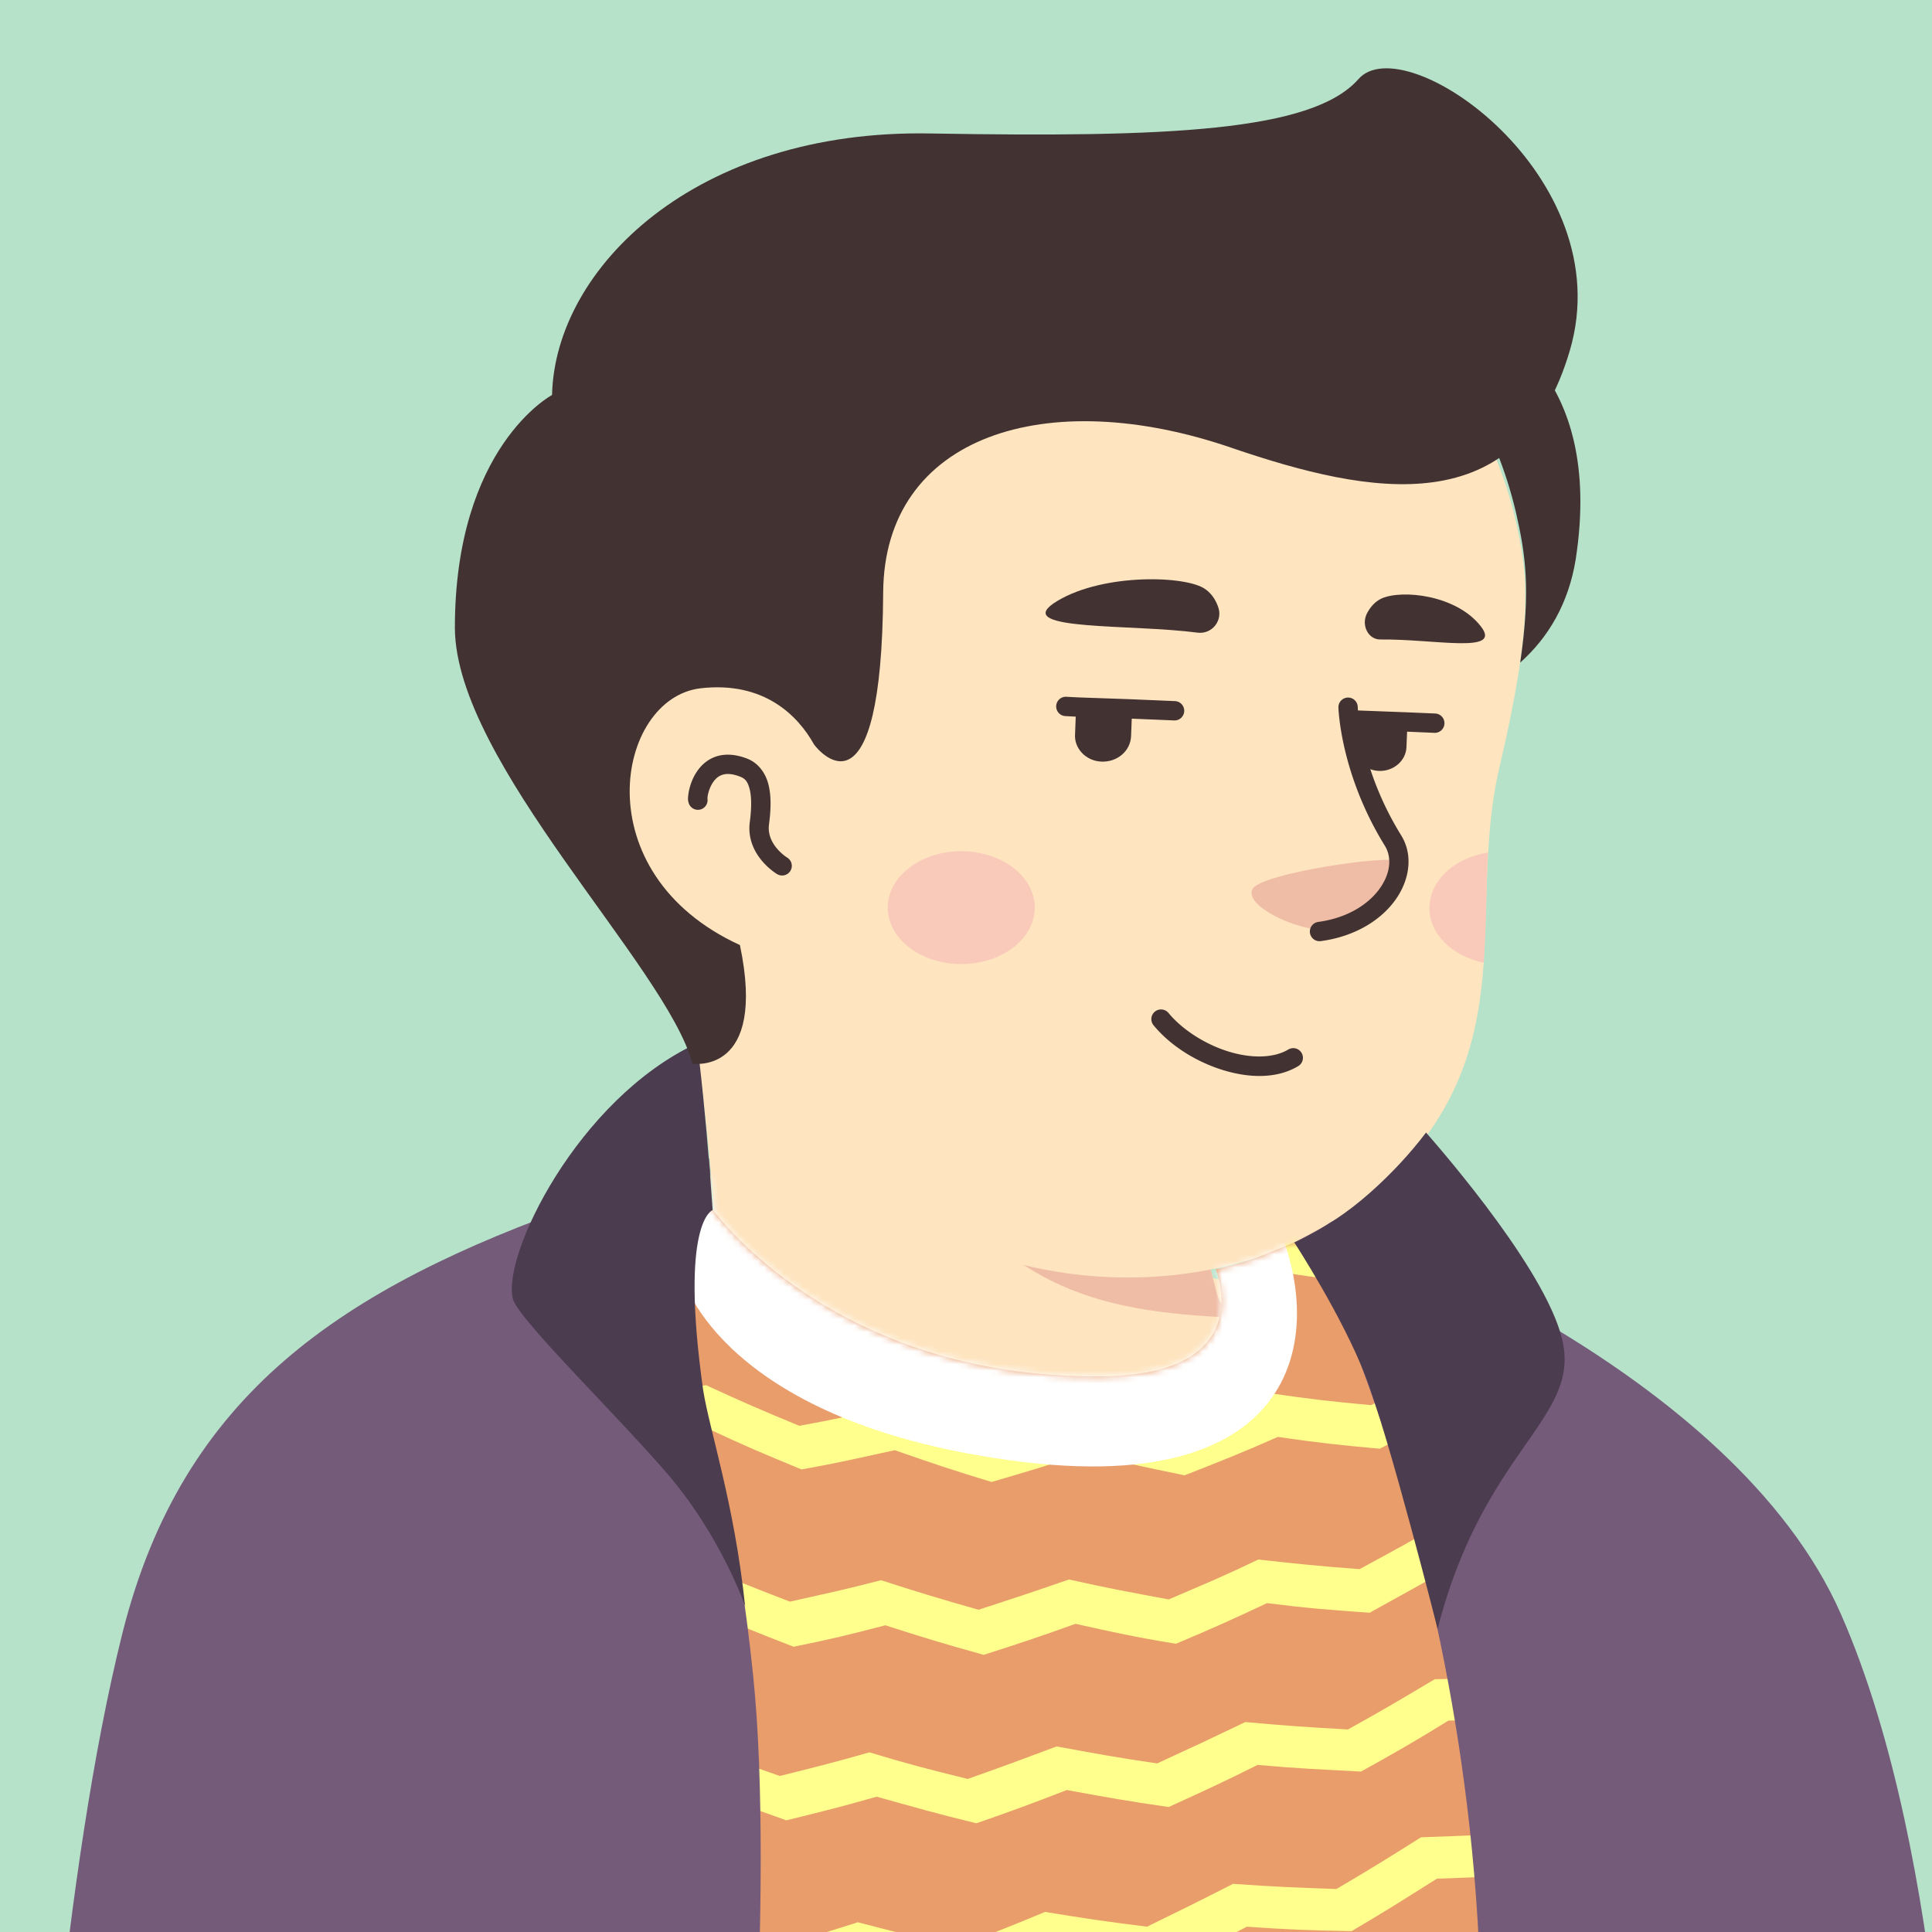 <?xml version="1.0" encoding="UTF-8" standalone="no"?>
<!-- Created with Inkscape (http://www.inkscape.org/) -->

<svg
   width="79.375mm"
   height="79.375mm"
   viewBox="0 0 79.375 79.375"
   version="1.1"
   id="svg5"
   xmlns="http://www.w3.org/2000/svg"
   xmlns:svg="http://www.w3.org/2000/svg">
  <rect x="0" y="0" width="79.375" height="79.375" fill="#808080" stroke="none"/>
  <defs
     id="defs2">
    <clipPath
       id="clip0_421_1274">
      <rect
         width="300"
         height="300"
         fill="#ffffff"
         id="rect903"
         x="0"
         y="0" />
    </clipPath>
  </defs>
  <g
     id="layer1"
     transform="translate(-68.213,-68.213)">
    <g
       style="fill:none"
       id="g954"
       transform="matrix(0.265,0,0,0.265,68.213,68.213)">
      <g
         clip-path="url(#clip0_421_1274)"
         id="g901">
        <path
           id="path1338"
           style="fill:#b5e2c9"
           d="M 0,0 H 300 V 300 H 0 Z" />
        <path
           d="m 253.592,257.177 c -0.774,0.514 -1.659,1.029 -2.434,1.543 -0.885,0.515 -1.66,1.029 -2.545,1.44 -0.774,0.412 -1.438,0.824 -2.213,1.235 -0.11,0.103 -0.221,0.103 -0.332,0.206 -2.545,1.44 -5.2,2.778 -7.856,4.012 -0.774,0.412 -1.659,0.823 -2.434,1.132 0,0 -0.111,0.103 -0.221,0.103 -0.885,0.411 -1.771,0.823 -2.656,1.234 -1.77,0.823 -3.651,1.544 -5.422,2.264 -0.885,0.411 -1.881,0.72 -2.766,1.028 -0.885,0.309 -1.881,0.721 -2.766,1.029 -0.885,0.309 -1.881,0.72 -2.766,1.029 0,0 0,0 -0.111,0 -0.885,0.309 -1.881,0.617 -2.766,0.926 -1.992,0.617 -4.094,1.235 -6.086,1.852 -0.664,0.206 -1.438,0.411 -2.102,0.617 -2.102,0.617 -4.205,1.132 -6.307,1.543 -0.775,0.206 -1.549,0.309 -2.434,0.515 -1.992,0.411 -4.094,0.823 -6.086,1.234 -0.443,0.103 -0.774,0.103 -1.217,0.206 -0.664,0.103 -1.439,0.206 -2.102,0.309 -0.996,0.103 -1.881,0.308 -2.877,0.411 -0.443,0.103 -0.885,0.103 -1.328,0.206 -0.553,0.103 -1.217,0.206 -1.881,0.206 -1.77,0.206 -3.651,0.411 -5.422,0.617 -0.553,0.103 -1.217,0.103 -1.77,0.206 h -0.111 c -0.774,0.103 -1.549,0.103 -2.323,0.206 -0.775,0.102 -1.55,0.102 -2.324,0.102 -0.443,0 -0.996,0.103 -1.438,0.103 -0.886,0 -1.66,0.103 -2.435,0.103 -1.106,0 -2.102,0.103 -3.209,0.103 -1.106,0 -2.102,0 -3.208,0 -0.775,0 -1.549,0 -2.324,0 -46.583,-0.617 -88.629,-19.033 -118.504,-48.251 0,0 0,-0.103 -0.111,-0.103 3.43,-6.276 16.155,-17.592 29.432,-26.955 16.819,-11.831 40.608,-19.135 40.608,-19.135 0,0 15.602,-2.367 73.471,8.847 44.149,8.642 62.959,43.725 69.376,59.877 z"
           fill="#fee4bf"
           id="path1335" />
        <path
           d="m 196.498,225.798 c -2.324,10.597 -17.372,16.873 -42.711,7.408 -31.092,-11.729 -43.042,-44.753 -43.042,-44.753 -1.659,-23.663 -5.532,-43.93 -5.532,-43.93 35.961,-2.881 78.45,36.214 78.45,36.214 l 4.868,19.341 c 0.443,1.646 1.328,3.087 2.656,4.115 2.323,3.704 6.86,14.815 5.311,21.605 z"
           fill="#fee4bf"
           id="path1332" />
        <path
           d="m 191.187,204.296 c -21.134,-1.029 -36.735,-3.909 -53.443,-31.79 14.163,11.626 30.871,16.049 48.464,18.107 l 2.323,9.465 c 0.443,1.749 1.328,3.189 2.656,4.218 z"
           fill="#efbda5"
           id="path1329" />
        <path
           d="m 234.893,80.325 c 1.992,8.642 2.987,15.638 -2.434,38.683 -5.422,23.045 4.979,46.091 -21.134,67.181 -17.593,14.198 -48.353,16.873 -72.917,1.338 -8.299,-5.247 -15.934,-12.552 -22.13,-22.12 -4.868,-7.51 -10.512,-14.609 -16.819,-21.09 -8.741,-8.848 -19.253,-26.646 -14.052,-58.128 8.409,-51.235 62.959,-57.099 95.158,-51.44 32.198,5.659 48.906,22.737 54.328,45.576 z"
           fill="#fee4bf"
           id="path1326" />
        <path
           d="m 129.003,120.551 c 0,0 -3.43,-15.432 -19.585,-13.58 -13.942,1.646 -18.81,32.716 12.835,41.358"
           fill="#fee4bf"
           id="path1323" />
        <path
           style="color:#000000;fill:#423232;stroke-linecap:round;stroke-linejoin:round;stroke-miterlimit:10;-inkscape-stroke:none"
           d="m 113.322,117.02 c -0.786,-0.056 -1.521,0.023 -2.188,0.229 -1.334,0.41 -2.32,1.287 -2.98,2.213 -0.661,0.926 -1.035,1.908 -1.25,2.748 -0.107,0.42 -0.174,0.803 -0.207,1.148 -0.033,0.345 -0.083,0.569 0.055,1.08 a 1.5,1.5 0 0 0 1.838,1.061 1.5,1.5 0 0 0 1.059,-1.838 c 0.082,0.306 0.022,0.144 0.037,-0.019 0.015,-0.163 0.054,-0.411 0.125,-0.688 0.141,-0.552 0.411,-1.221 0.787,-1.748 0.377,-0.528 0.821,-0.905 1.42,-1.09 0.599,-0.184 1.434,-0.209 2.721,0.291 a 1.5,1.5 0 0 0 0.01,0.004 c 0.759,0.289 1.16,0.739 1.463,1.887 0.303,1.148 0.337,2.942 0.019,5.252 a 1.5,1.5 0 0 0 -0.006,0.045 c -0.551,5.127 4.266,7.93 4.266,7.93 A 1.5,1.5 0 0 0 122.547,135 a 1.5,1.5 0 0 0 -0.523,-2.055 c 0,0 -3.15,-1.928 -2.816,-5.031 l -0.006,0.043 c 0.347,-2.525 0.381,-4.641 -0.09,-6.426 -0.471,-1.783 -1.621,-3.286 -3.295,-3.924 -0.874,-0.339 -1.711,-0.532 -2.494,-0.588 z"
           id="path1320" />
        <path
           d="m 205.682,144.214 c 0,0 4.204,0.206 8.188,-4.218 2.212,-2.469 4.094,-5.556 2.876,-6.482 -1.217,-1.028 -21.244,1.852 -22.572,4.321 -1.328,2.469 6.418,6.379 11.508,6.379 z"
           fill="#efbda5"
           id="path1317" />
        <path
           style="color:#000000;fill:#423232;stroke-linecap:round;stroke-linejoin:round;stroke-miterlimit:10;-inkscape-stroke:none"
           d="m 208.967,108.146 a 1.5,1.5 0 0 0 -1.465,1.533 c 0,0 0.242,10.202 7.195,21.436 1.121,1.817 0.896,4.309 -0.826,6.689 -1.723,2.381 -4.935,4.509 -9.498,5.129 a 1.5,1.5 0 0 0 -1.285,1.688 1.5,1.5 0 0 0 1.689,1.285 c 5.285,-0.718 9.265,-3.221 11.525,-6.344 2.26,-3.123 2.81,-7.007 0.945,-10.025 a 1.5,1.5 0 0 0 0,-0.002 C 210.701,118.959 210.5,109.611 210.5,109.611 a 1.5,1.5 0 0 0 -1.533,-1.465 z"
           id="path1314" />
        <path
           opacity="0.42"
           d="m 149.03,149.461 c 6.294,0 11.396,-3.915 11.396,-8.745 0,-4.83 -5.102,-8.745 -11.396,-8.745 -6.295,0 -11.397,3.915 -11.397,8.745 0,4.83 5.102,8.745 11.397,8.745 z"
           fill="#f2a5b2"
           id="path1311" />
        <path
           opacity="0.42"
           d="m 230.688,132.177 c -0.332,5.761 -0.221,11.42 -0.663,17.078 -4.869,-1.029 -8.41,-4.424 -8.41,-8.436 0,-4.321 3.873,-7.819 9.073,-8.642 z"
           fill="#f2a5b2"
           id="path1308" />
        <path
           d="m 90.528,186.466 c 0,0 16.362,-6.643 19.388,-6.872 l 0.224,2.634 c 0,0 -13,5.727 -13.784,6.643 -0.784,0.916 -5.828,-2.405 -5.828,-2.405 z"
           fill="#7e5d6d"
           id="path1305" />
        <path
           d="M 292.477,335.127 H 9.166 c 0,0 1.681,-53.143 18.715,-91.052 12.888,-28.633 43.819,-47.531 66.345,-55.777 6.388,-2.291 11.319,-4.81 15.914,-6.07 0,0.573 0.336,4.81 0.336,5.268 0,0 18.603,26.228 60.069,25.884 24.879,-0.114 17.931,-16.607 17.931,-16.607 2.129,-0.458 4.146,-1.03 6.164,-1.718 0.672,-0.229 5.379,-2.176 5.939,-2.405 14.457,3.894 32.164,14.889 57.828,36.879 28.914,24.853 34.069,105.598 34.069,105.598 z"
           fill="#e89d6b"
           id="path1302" />
        <mask
           id="mask0_421_1274"
           maskUnits="userSpaceOnUse"
           x="9"
           y="182"
           width="284"
           height="154">
          <path
             d="M 292.477,335.127 H 9.166 c 0,0 1.681,-53.143 18.715,-91.052 12.888,-28.633 43.819,-47.531 66.345,-55.777 6.388,-2.291 11.319,-4.81 15.914,-6.07 0,0.573 0.336,4.81 0.336,5.268 0,0 18.603,26.228 60.069,25.884 24.879,-0.114 17.931,-16.607 17.931,-16.607 2.129,-0.458 4.146,-1.03 6.164,-1.718 0.672,-0.229 5.379,-2.176 5.939,-2.405 14.457,3.894 32.164,14.889 57.828,36.879 28.914,24.853 34.069,105.598 34.069,105.598 z"
             fill="#e89d6b"
             id="path850" />
        </mask>
        <g
           mask="url(#mask0_421_1274)"
           id="g867">
          <path
             d="m 67.33,179.708 c 6.164,0.229 9.302,0.344 15.466,0.229 5.491,3.322 8.181,4.925 13.784,8.018 5.716,-0.344 8.629,-0.573 14.345,-1.26 5.715,2.748 8.517,4.123 14.233,6.757 5.827,-0.916 8.741,-1.489 14.457,-2.634 5.827,2.29 8.853,3.321 14.681,5.268 5.827,-1.489 8.741,-2.405 14.569,-4.123 6.051,1.604 9.077,2.405 15.129,3.78 5.827,-2.176 8.741,-3.207 14.569,-5.612 6.164,1.03 9.302,1.489 15.465,2.29 5.716,-2.748 8.63,-4.123 14.345,-7.101 6.276,0.344 9.414,0.458 15.69,0.573 5.603,-3.436 8.405,-5.154 14.008,-8.704 7.061,-0.573 10.535,-0.917 17.595,-1.718 -0.56,2.748 -0.784,4.123 -1.232,6.872 -5.828,0.687 -8.854,1.03 -14.681,1.488 -5.716,3.665 -8.518,5.498 -14.345,8.934 -6.388,0 -9.526,-0.115 -15.914,-0.458 -5.828,2.978 -8.741,4.466 -14.569,7.215 -6.276,-0.802 -9.414,-1.26 -15.69,-2.176 -5.827,2.405 -8.853,3.551 -14.681,5.612 -6.164,-1.374 -9.189,-2.176 -15.241,-3.779 -5.828,1.718 -8.854,2.634 -14.681,4.123 -5.94,-2.062 -8.966,-3.093 -14.905,-5.383 -5.828,1.145 -8.742,1.718 -14.681,2.634 -5.828,-2.634 -8.63,-3.894 -14.457,-6.757 -5.828,0.572 -8.742,0.801 -14.457,1.145 -5.603,-3.092 -8.405,-4.696 -13.896,-8.132 -5.155,0 -7.733,0 -12.888,-0.229 -0.784,-2.634 -1.121,-4.008 -2.017,-6.872 z"
             fill="#ffff8d"
             id="path1299" />
          <path
             d="m 65.761,208.799 c 6.164,0.115 9.19,0.115 15.466,-0.114 5.603,3.206 8.405,4.695 14.009,7.673 5.716,-0.458 8.518,-0.802 14.233,-1.603 5.716,2.634 8.629,3.894 14.457,6.299 5.716,-1.031 8.517,-1.718 14.345,-2.978 5.94,2.062 8.965,3.092 14.905,4.925 5.716,-1.718 8.629,-2.52 14.345,-4.467 6.052,1.489 9.19,2.176 15.241,3.436 5.716,-2.29 8.517,-3.436 14.233,-5.955 6.276,0.916 9.302,1.259 15.578,1.832 5.603,-2.863 8.405,-4.352 14.008,-7.444 6.276,0.229 9.526,0.229 15.802,0.114 5.491,-3.436 8.181,-5.268 13.672,-8.933 7.061,-0.688 10.647,-1.031 17.707,-2.062 -0.448,2.749 -0.56,4.123 -1.008,6.757 -5.94,0.802 -8.854,1.146 -14.681,1.718 -5.604,3.78 -8.293,5.612 -13.897,9.163 -6.388,0.114 -9.638,0.114 -16.026,-0.115 -5.715,3.093 -8.517,4.582 -14.233,7.559 -6.275,-0.572 -9.525,-0.916 -15.801,-1.832 -5.716,2.52 -8.63,3.665 -14.457,5.955 -6.164,-1.259 -9.302,-1.947 -15.466,-3.435 -5.827,1.947 -8.629,2.748 -14.457,4.466 -6.051,-1.832 -9.077,-2.863 -15.017,-4.925 -5.827,1.26 -8.629,1.947 -14.457,2.978 -5.827,-2.405 -8.853,-3.665 -14.681,-6.413 -5.715,0.687 -8.629,1.03 -14.345,1.603 -5.715,-2.978 -8.517,-4.581 -14.121,-7.788 -5.155,0.114 -7.733,0.229 -12.776,0.114 -1.121,-2.519 -1.569,-3.894 -2.578,-6.528 z"
             fill="#ffff8d"
             id="path1296" />
          <path
             d="m 64.192,237.432 c 6.052,-0.115 9.19,-0.229 15.353,-0.458 5.604,3.092 8.517,4.581 14.233,7.33 5.603,-0.687 8.405,-1.031 14.008,-1.947 5.828,2.519 8.742,3.665 14.681,5.955 5.604,-1.26 8.405,-1.832 14.121,-3.321 6.052,1.947 9.077,2.863 15.129,4.581 5.604,-1.832 8.405,-2.749 14.009,-4.696 6.164,1.375 9.302,1.947 15.465,3.093 5.604,-2.405 8.406,-3.551 13.897,-6.185 6.276,0.687 9.414,1.031 15.69,1.489 5.491,-2.978 8.293,-4.467 13.672,-7.674 6.388,0 9.526,0 15.914,-0.229 5.379,-3.55 8.069,-5.383 13.336,-9.048 7.06,-0.801 10.647,-1.259 17.707,-2.405 -0.336,2.634 -0.448,4.009 -0.673,6.758 -5.939,0.916 -8.853,1.374 -14.793,2.061 -5.379,3.78 -8.181,5.727 -13.56,9.277 -6.5,0.229 -9.75,0.344 -16.138,0.229 -5.603,3.207 -8.293,4.696 -13.896,7.788 -6.388,-0.458 -9.526,-0.687 -15.914,-1.489 -5.604,2.635 -8.405,3.894 -14.121,6.3 -6.276,-1.031 -9.414,-1.718 -15.578,-3.093 -5.715,2.062 -8.517,2.978 -14.232,4.811 -6.164,-1.718 -9.19,-2.635 -15.242,-4.582 -5.715,1.489 -8.517,2.176 -14.232,3.322 -5.94,-2.291 -8.966,-3.551 -14.794,-6.07 -5.715,0.916 -8.517,1.259 -14.232,1.947 -5.828,-2.864 -8.629,-4.353 -14.345,-7.445 -5.043,0.229 -7.621,0.344 -12.664,0.458 -1.121,-2.634 -1.681,-4.008 -2.802,-6.757 z"
             fill="#ffff8d"
             id="path1293" />
          <path
             d="m 62.511,265.95 c 6.052,-0.229 9.078,-0.458 15.129,-0.916 5.716,2.978 8.629,4.352 14.457,6.986 5.491,-0.801 8.294,-1.26 13.897,-2.29 5.94,2.405 8.966,3.55 14.905,5.612 5.492,-1.375 8.293,-2.062 13.897,-3.665 6.051,1.832 9.189,2.634 15.241,4.123 5.491,-1.947 8.293,-2.978 13.785,-5.04 6.275,1.146 9.301,1.718 15.577,2.635 5.492,-2.52 8.181,-3.78 13.673,-6.414 6.388,0.573 9.525,0.802 15.913,1.145 5.38,-2.978 8.069,-4.581 13.449,-7.788 6.388,-0.114 9.638,-0.229 16.026,-0.573 5.267,-3.55 7.844,-5.382 13,-9.162 7.172,-0.916 10.758,-1.489 17.818,-2.749 -0.224,2.634 -0.224,4.009 -0.448,6.643 -5.939,1.031 -8.853,1.489 -14.793,2.291 -5.267,3.894 -7.957,5.726 -13.224,9.391 -6.5,0.344 -9.75,0.458 -16.25,0.573 -5.379,3.321 -8.181,4.925 -13.56,7.902 -6.388,-0.343 -9.638,-0.458 -16.026,-1.03 -5.492,2.748 -8.293,4.008 -13.785,6.528 -6.388,-0.916 -9.526,-1.489 -15.801,-2.634 -5.604,2.176 -8.406,3.207 -14.009,5.154 -6.164,-1.489 -9.302,-2.406 -15.466,-4.123 -5.603,1.603 -8.405,2.29 -14.008,3.665 -6.052,-2.177 -9.078,-3.207 -15.13,-5.612 -5.603,1.03 -8.405,1.488 -14.008,2.29 -5.94,-2.749 -8.854,-4.123 -14.569,-7.101 -5.043,0.458 -7.509,0.573 -12.552,0.802 -1.233,-2.634 -1.905,-4.009 -3.138,-6.643 z"
             fill="#ffff8d"
             id="path1290" />
          <path
             d="m 60.942,294.125 c 5.94,-0.458 8.966,-0.688 15.017,-1.375 5.828,2.749 8.741,4.123 14.681,6.643 5.491,-0.916 8.181,-1.489 13.672,-2.634 6.052,2.176 9.078,3.321 15.129,5.268 5.492,-1.489 8.181,-2.29 13.561,-4.008 6.164,1.603 9.301,2.405 15.465,3.779 5.38,-2.061 8.069,-3.092 13.561,-5.383 6.275,1.031 9.413,1.489 15.801,2.291 5.38,-2.634 7.957,-3.894 13.337,-6.643 6.387,0.458 9.637,0.573 16.025,0.802 5.268,-3.093 7.845,-4.696 13.112,-8.017 6.5,-0.229 9.638,-0.344 16.138,-0.802 5.043,-3.665 7.621,-5.498 12.664,-9.277 7.173,-1.031 10.759,-1.603 17.931,-2.978 -0.112,2.634 -0.112,3.894 -0.224,6.528 -5.94,1.146 -8.853,1.604 -14.793,2.52 -5.155,3.894 -7.733,5.841 -12.888,9.506 -6.5,0.573 -9.862,0.687 -16.362,0.916 -5.267,3.322 -7.957,5.04 -13.224,8.132 -6.5,-0.114 -9.75,-0.229 -16.25,-0.687 -5.379,2.863 -8.069,4.123 -13.448,6.757 -6.388,-0.801 -9.638,-1.26 -16.026,-2.29 -5.492,2.29 -8.181,3.321 -13.673,5.383 -6.276,-1.375 -9.414,-2.177 -15.689,-3.78 -5.492,1.718 -8.293,2.52 -13.785,4.009 -6.164,-1.947 -9.19,-2.978 -15.353,-5.269 -5.492,1.146 -8.293,1.718 -13.785,2.634 -5.94,-2.519 -8.966,-3.894 -14.905,-6.642 -4.931,0.572 -7.396,0.801 -12.328,1.145 -1.345,-2.52 -2.017,-3.894 -3.362,-6.528 z"
             fill="#ffff8d"
             id="path1287" />
          <path
             d="m 59.261,322.07 c 5.94,-0.572 8.854,-0.916 14.793,-1.718 5.94,2.635 8.966,3.894 14.905,6.299 5.379,-1.145 8.069,-1.717 13.448,-2.977 6.164,2.061 9.189,3.092 15.353,4.925 5.38,-1.604 7.957,-2.52 13.336,-4.353 6.276,1.489 9.414,2.176 15.69,3.436 5.267,-2.176 7.957,-3.321 13.224,-5.612 6.388,0.917 9.526,1.26 15.914,1.947 5.267,-2.634 7.845,-4.008 13,-6.872 6.5,0.344 9.638,0.344 16.138,0.459 5.155,-3.207 7.621,-4.811 12.776,-8.132 6.5,-0.344 9.75,-0.573 16.25,-1.145 4.931,-3.665 7.396,-5.612 12.327,-9.392 7.173,-1.145 10.871,-1.718 18.043,-3.207 0,2.52 0,3.894 0.113,6.414 -5.94,1.145 -8.854,1.718 -14.794,2.634 -5.043,3.894 -7.508,5.841 -12.551,9.621 -6.612,0.687 -9.862,0.916 -16.474,1.26 -5.156,3.435 -7.733,5.039 -12.888,8.36 -6.5,0 -9.862,-0.114 -16.362,-0.343 -5.268,2.863 -7.845,4.352 -13.225,6.986 -6.5,-0.573 -9.75,-1.031 -16.137,-1.832 -5.38,2.405 -8.069,3.55 -13.337,5.726 -6.388,-1.26 -9.526,-1.947 -15.913,-3.436 -5.38,1.833 -8.069,2.749 -13.449,4.352 -6.276,-1.832 -9.301,-2.748 -15.577,-4.81 -5.38,1.374 -8.181,1.947 -13.561,3.092 -6.052,-2.405 -9.078,-3.665 -15.129,-6.299 -4.931,0.687 -7.285,1.031 -12.216,1.489 -1.457,-2.863 -2.241,-4.238 -3.698,-6.872 z"
             fill="#ffff8d"
             id="path1284" />
          <path
             d="m 105.882,198.148 c 0,0 6.052,22.791 52.785,28.518 46.844,5.612 47.293,-24.51 36.982,-41.46 -10.31,-16.951 -81.474,-12.828 -89.095,-4.696 -7.62,8.132 -0.672,17.638 -0.672,17.638 z"
             fill="#ffffff"
             id="path1281" />
        </g>
        <path
           style="color:#000000;fill:#544d4d;stroke-linecap:round;stroke-linejoin:round;stroke-miterlimit:10;-inkscape-stroke:none"
           d="m 59.42,291.146 a 1.5,1.5 0 0 0 -1.312,1.666 l 5.043,42.492 a 1.5,1.5 0 0 0 1.666,1.312 1.5,1.5 0 0 0 1.312,-1.666 l -5.043,-42.492 a 1.5,1.5 0 0 0 -1.666,-1.312 z"
           id="path1278" />
        <path
           style="color:#000000;fill:#544d4d;stroke-linecap:round;stroke-linejoin:round;stroke-miterlimit:10;-inkscape-stroke:none"
           d="m 260.873,276.812 a 1.5,1.5 0 0 0 -1.951,0.832 c 0,0 -3.522,8.589 -2.451,17.461 1.028,8.529 3.888,20.389 -0.203,39.711 a 1.5,1.5 0 0 0 1.156,1.777 1.5,1.5 0 0 0 1.779,-1.156 c 4.203,-19.848 1.234,-32.499 0.246,-40.691 -0.947,-7.848 2.256,-15.982 2.256,-15.982 a 1.5,1.5 0 0 0 -0.832,-1.951 z"
           id="path1275" />
        <path
           d="m 90.528,186.466 c 2.129,-0.687 5.828,0 6.948,1.947 4.37,7.33 14.905,28.747 19.275,71.238 3.475,33.214 -1.793,92.999 -1.793,92.999 L 6.252,347.382 c 0,0 3.25,-56.464 12.776,-94.374 9.302,-36.764 33.733,-53.257 71.5,-66.542 z"
           fill="#755b7a"
           id="path1272" />
        <path
           d="m 203.27,193.452 c 0,0 34.629,66.542 24.543,155.418 h 74.862 c 0,0 -0.449,-60.357 -17.259,-98.611 -16.81,-38.253 -75.646,-59.67 -75.646,-59.67 0,0 -3.699,1.832 -6.5,2.863 z"
           fill="#755b7a"
           id="path1269" />
        <path
           d="m 203.27,193.452 -2.69,-0.802 c 0,0 3.922,-1.947 5.604,-3.092 l 1.008,-0.573 c 0,0 5.379,2.52 7.285,3.436 1.905,0.917 -6.612,5.154 -6.612,5.154 0,0 -4.259,-4.008 -4.595,-4.123 z"
           fill="#7e5d6d"
           id="path1266" />
        <path
           d="m 115.52,248.999 c 0,0 -3.811,-11.109 -12.44,-20.959 -7.957,-9.162 -22.526,-23.364 -23.534,-26.571 -1.905,-6.528 9.974,-31.152 28.577,-39.742 0,0.114 0,0.229 0,0.344 0,0.114 0,0.229 0,0.458 0,0.229 0,0.458 0.112,0.687 0,0.343 0.112,0.687 0.112,1.031 0,0.229 0,0.343 0.112,0.572 0.785,6.872 1.457,14.546 2.018,22.677 v 0.115 c 0,0 -5.156,1.718 -1.457,27.945 1.008,6.3 4.819,17.524 6.5,33.443 z"
           fill="#4b3c4f"
           id="path1263" />
        <path
           d="m 222.882,252.55 c 0,0 -7.509,-29.778 -11.207,-39.284 -3.699,-9.392 -10.647,-20.043 -10.983,-20.616 4.371,-2.061 8.293,-4.695 11.767,-7.788 3.474,-3.092 6.276,-6.184 8.629,-9.277 2.802,3.207 19.5,22.448 21.294,32.985 2.017,11.682 -12.552,16.722 -19.5,43.98 z"
           fill="#4b3c4f"
           id="path1260" />
        <path
           d="m 175.459,111.253 c 0,0.096 0,0.192 0,0.192 l -0.102,2.691 c -0.103,2.307 -2.145,4.038 -4.597,3.942 -2.451,-0.097 -4.29,-2.115 -4.085,-4.326 l 0.102,-2.691 c 0,-0.481 0.204,-1.058 0.408,-1.442 l 8.172,0.384 c 0,0.385 0.102,0.769 0.102,1.25 z"
           fill="#423232"
           id="path1257" />
        <path
           d="m 218.152,113.367 -0.102,2.5 c -0.102,2.114 -2.043,3.749 -4.29,3.652 -2.247,-0.096 -3.983,-1.922 -3.881,-4.037 l 0.102,-2.499 c 0,-0.481 0.102,-0.961 0.306,-1.346 l 7.661,0.289 c 0.204,0.48 0.204,0.961 0.204,1.441 z"
           fill="#423232"
           id="path1254" />
        <path
           d="m 185.672,98.084 c 2.247,0.288 3.983,-1.923 3.166,-4.037 -0.408,-1.153 -1.123,-2.211 -2.247,-2.884 -3.473,-2.019 -16.444,-2.211 -23.288,2.403 -6.026,4.229 12.155,3.172 22.369,4.518 z"
           fill="#423232"
           id="path1251" />
        <path
           d="m 213.964,99.141 c -1.838,0 -2.962,-2.211 -2.042,-4.037 0.51,-0.961 1.225,-1.826 2.247,-2.307 3.166,-1.442 11.644,-0.577 15.423,4.326 3.37,4.325 -7.15,1.922 -15.628,2.019 z"
           fill="#423232"
           id="path1248" />
        <path
           style="color:#000000;fill:#423232;stroke-linecap:round;stroke-linejoin:round;stroke-miterlimit:10;-inkscape-stroke:none"
           d="m 165.322,108.023 a 1.5,1.5 0 0 0 -1.576,1.42 1.5,1.5 0 0 0 1.418,1.576 l 1.84,0.098 a 1.5,1.5 0 0 0 0.025,0 l 8.166,0.289 6.838,0.287 a 1.5,1.5 0 0 0 1.562,-1.436 1.5,1.5 0 0 0 -1.436,-1.561 l -6.844,-0.289 a 1.5,1.5 0 0 0 -0.01,0 l -8.158,-0.287 z"
           id="path1245" />
        <path
           style="color:#000000;fill:#423232;stroke-linecap:round;stroke-linejoin:round;stroke-miterlimit:10;-inkscape-stroke:none"
           d="m 209.98,110.137 a 1.5,1.5 0 0 0 -1.5,1.5 1.5,1.5 0 0 0 1.5,1.5 h 0.279 l 7.629,0.287 4.49,0.193 a 1.5,1.5 0 0 0 1.562,-1.436 1.5,1.5 0 0 0 -1.436,-1.562 l -4.494,-0.191 a 1.5,1.5 0 0 0 -0.008,0 l -7.66,-0.289 a 1.5,1.5 0 0 0 -0.057,-0.002 z"
           id="path1242" />
        <path
           style="color:#000000;fill:#423232;stroke-linecap:round;stroke-linejoin:round;stroke-miterlimit:10;-inkscape-stroke:none"
           d="m 180.145,156.508 a 1.5,1.5 0 0 0 -1.1,0.334 1.5,1.5 0 0 0 -0.203,2.113 c 2.584,3.134 6.489,5.59 10.58,6.887 4.092,1.297 8.455,1.47 11.846,-0.553 a 1.5,1.5 0 0 0 0.521,-2.057 1.5,1.5 0 0 0 -2.057,-0.521 c -2.31,1.378 -5.846,1.399 -9.404,0.271 -3.558,-1.128 -7.054,-3.371 -9.17,-5.938 a 1.5,1.5 0 0 0 -1.014,-0.537 z"
           id="path1239" />
        <path
           d="m 243.39,54.305 c -7.923,26.992 -30.913,22.476 -52.452,15.124 -28.681,-9.873 -53.902,-1.891 -54.014,22.476 -0.223,35.709 -9.709,24.891 -10.714,23.526 -2.455,-4.411 -7.7,-9.873 -17.632,-8.717 -13.058,1.575 -18.191,28.672 6.138,39.805 4.24,20.27 -7.366,18.38 -7.366,18.38 -3.906,-14.914 -36.716,-46.632 -36.828,-67.533 0,-28.147 15.066,-36.129 15.066,-36.129 0.446,-19.64 22.208,-41.276 58.813,-40.541 36.605,0.63 59.037,-0.315 66.179,-8.402 7.142,-8.297 40.734,15.019 32.81,42.011 z"
           fill="#423232"
           id="path1236" />
        <path
           d="m 244.284,86.758 c -1.116,6.827 -4.241,12.078 -8.594,15.965 1.674,-11.448 0.782,-16.91 -0.669,-23.317 C 231.896,66.278 225.2,54.935 214.04,46.533 c 5.58,-0.42 11.272,0.735 16.405,3.781 0,-0.105 18.414,6.932 13.839,36.444 z"
           fill="#423232"
           id="path1233" />
      </g>
    </g>
  </g>
</svg>
